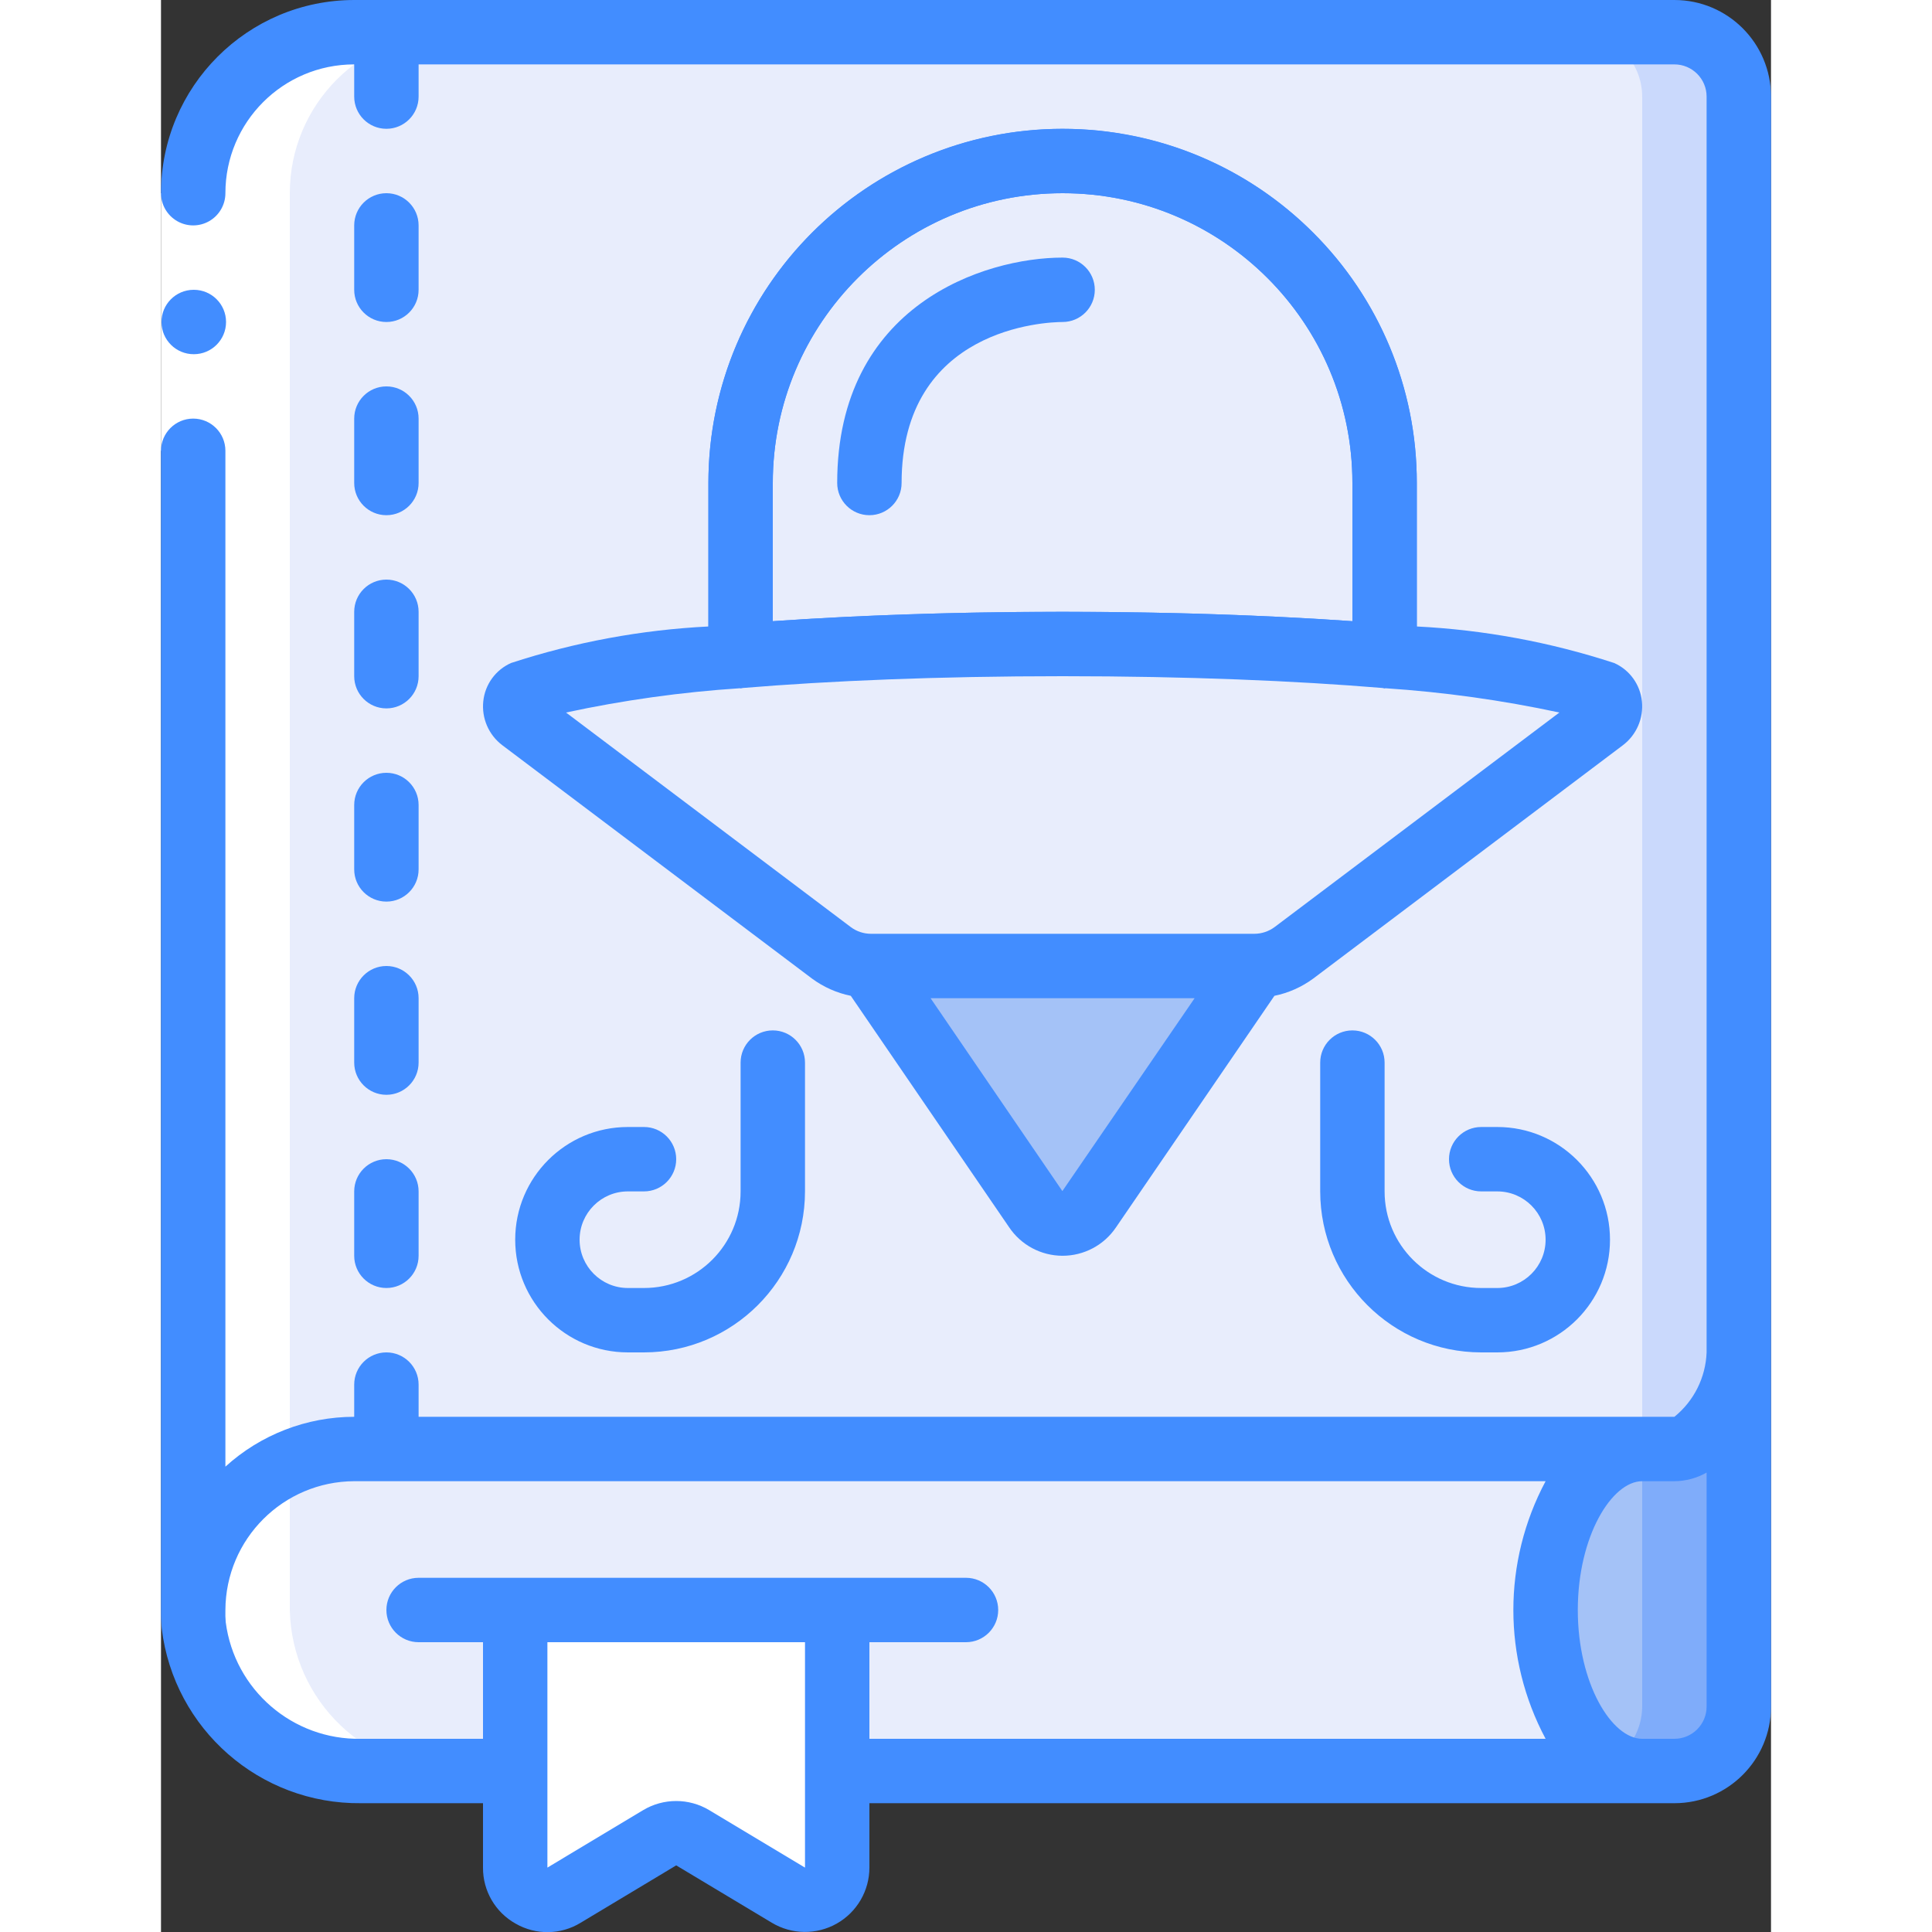 <svg height="512" viewBox="0 0 50 60" width="512" xmlns="http://www.w3.org/2000/svg"><rect x="0" y="0" width="50" height="60" fill="#333333" stroke="none"/><g id="Page-1" fill="none" fill-rule="evenodd"><g id="056---Science-Fiction-Novel" transform="translate(-1)"><path id="Shape" d="m47 55h-25v-5h-10v5h-4.79c-2.628.042-4.865-1.902-5.19-4.51-.016-.163-.023-.326-.02-.49 0-2.761 2.239-5 5-5h40c-1.66 0-3 2.24-3 5s1.34 5 3 5z" fill="#e8edfc" fill-rule="nonzero"/><path id="Shape" d="m50 3v39c0 1.1-.9 3-2 3h-41c-2.761 0-5 2.239-5 5v-44c0-2.761 2.239-5 5-5h41c1.103.003 1.997.897 2 2z" fill="#e8edfc" fill-rule="nonzero"/><path id="Shape" d="m50 42v11c-.003 1.103-.897 1.997-2 2h-1c-1.66 0-3-2.24-3-5s1.34-5 3-5h1c1.1 0 2-1.9 2-3z" fill="#a4c2f7" fill-rule="nonzero"/><path id="Shape" d="m48 45h-1v8c-.004.7-.373 1.348-.975 1.707.293.182.63.283.975.293h1c1.103-.003 1.997-.897 2-2v-11c0 1.1-.9 3-2 3z" fill="#7facfa" fill-rule="nonzero"/><path id="Shape" d="m48 1h-3c1.103.003 1.997.897 2 2v42h1c1.1 0 2-1.9 2-3v-39c-.003-1.103-.897-1.997-2-2z" fill="#cad9fc" fill-rule="nonzero"/><path id="Shape" d="m22 50v8c-0.0.359-.193.691-.505.869-.312.178-.696.174-1.005-.009l-2.98-1.79c-.313-.19-.707-.19-1.02 0l-2.98 1.79c-.309.183-.693.187-1.005.009-.312-.178-.505-.509-.505-.869v-8z" fill="#fff" fill-rule="nonzero"/><path id="Shape" d="m39 15v5.37c-2.82-.23-6.28-.37-10-.37s-7.18.14-10 .37v-5.37c0-5.523 4.477-10 10-10s10 4.477 10 10z" stroke="#428dff" stroke-linecap="round" stroke-linejoin="round" stroke-width="2"/><g fill-rule="nonzero"><path id="Shape" d="m45.8 22.35-9.61 7.24c-.358.268-.793.412-1.24.41h-11.9c-.447.002-.882-.142-1.24-.41l-9.61-7.24c-.14-.104-.215-.274-.199-.447.016-.174.122-.326.279-.403 2.181-.667 4.44-1.047 6.72-1.13 2.82-.23 6.28-.37 10-.37s7.18.14 10 .37c2.28.083 4.539.463 6.72 1.13.157.076.262.229.279.403.016.174-.059.343-.199.447z" fill="#e8edfc"/><path id="Shape" d="m35 30-5.168 7.555c-.185.278-.498.445-.832.445s-.647-.167-.832-.445l-5.168-7.555z" fill="#a4c2f7"/><path id="Shape" d="m10 1h-3c-2.761 0-5 2.239-5 5v44c.06 2.819 2.391 5.056 5.21 5h3c-2.819.056-5.15-2.181-5.21-5v-44c0-2.761 2.239-5 5-5z" fill="#fff"/><path id="Rectangle-path" d="m1 6h2v8h-2z" fill="#fff"/><path id="Shape" d="m2.02 11c-.552.003-1.002-.443-1.005-.995-.003-.552.443-1.002.995-1.005h.01c.552 0 1 .448 1 1 0 .552-.448 1-1 1z" fill="#428dff"/><path id="Shape" d="m48 0h-41c-3.312.003-5.997 2.688-6 6 0 .357.191.687.5.866.309.179.691.179 1 0 .309-.179.5-.509.5-.866 0-2.209 1.791-4 4-4v1c0 .552.448 1 1 1s1-.448 1-1v-1h39c.552 0 1 .448 1 1v39c-.029.78-.393 1.509-1 2h-39v-1c0-.552-.448-1-1-1s-1 .448-1 1v1c-1.479.001-2.905.553-4 1.548v-31.548c0-.552-.448-1-1-1s-1 .448-1 1v36c-.003.196.005.391.024.586.383 3.116 3.046 5.447 6.186 5.414h3.79v2c-.005.722.384 1.39 1.015 1.741.626.36 1.398.35 2.014-.026l2.971-1.784 2.971 1.782c.618.371 1.387.38 2.014.026.627-.355 1.015-1.019 1.015-1.739v-2h25c1.657 0 3-1.343 3-3v-50c0-1.657-1.343-3-3-3zm-27 58-2.972-1.783c-.633-.38-1.424-.38-2.057 0l-2.971 1.783v-7h8zm2-7h3c.552 0 1-.448 1-1s-.448-1-1-1h-17c-.552 0-1 .448-1 1s.448 1 1 1h2v3h-3.79c-2.119.04-3.929-1.521-4.2-3.624-.011-.125-.014-.251-.01-.376.009-2.205 1.795-3.991 4-4h37c-1.335 2.5-1.335 5.5 0 8h-21zm25 3h-1c-.944 0-2-1.711-2-4s1.056-4 2-4h1c.351-.002.695-.094 1-.268v7.268c0 .552-.448 1-1 1z" fill="#428dff"/><path id="Shape" d="m8 10c.552 0 1-.448 1-1v-2c0-.552-.448-1-1-1s-1 .448-1 1v2c0 .552.448 1 1 1z" fill="#428dff"/><path id="Shape" d="m7 15c0 .552.448 1 1 1s1-.448 1-1v-2c0-.552-.448-1-1-1s-1 .448-1 1z" fill="#428dff"/><path id="Shape" d="m7 21c0 .552.448 1 1 1s1-.448 1-1v-2c0-.552-.448-1-1-1s-1 .448-1 1z" fill="#428dff"/><path id="Shape" d="m7 27c0 .552.448 1 1 1s1-.448 1-1v-2c0-.552-.448-1-1-1s-1 .448-1 1z" fill="#428dff"/><path id="Shape" d="m7 33c0 .552.448 1 1 1s1-.448 1-1v-2c0-.552-.448-1-1-1s-1 .448-1 1z" fill="#428dff"/><path id="Shape" d="m7 39c0 .552.448 1 1 1s1-.448 1-1v-2c0-.552-.448-1-1-1s-1 .448-1 1z" fill="#428dff"/><path id="Shape" d="m36.777 7.223c-3.146-3.145-7.876-4.086-11.986-2.383-4.11 1.702-6.79 5.712-6.791 10.16v4.456c-2.084.104-4.145.486-6.129 1.134-.479.213-.807.665-.862 1.186-.057.529.168 1.05.594 1.37l9.611 7.242c.359.265.771.449 1.208.538l4.914 7.183c.37.554.991.888 1.658.89.666.002 1.29-.328 1.663-.88l4.921-7.193c.437-.089.85-.273 1.209-.538l9.61-7.242c.425-.32.651-.841.594-1.37-.055-.52-.382-.972-.86-1.185-1.984-.649-4.046-1.031-6.131-1.135v-4.456c.007-2.919-1.153-5.719-3.223-7.777zm-16.777 7.777c0-4.971 4.029-9 9-9s9 4.029 9 9v4.292c-2.644-.186-5.716-.292-9-.292s-6.356.106-9 .292zm8.993 21.99-4.093-5.99h8.2zm6.592-8.2c-.183.136-.405.21-.633.21h-11.9c-.228 0-.45-.073-.632-.21l-8.842-6.662c1.779-.383 3.584-.635 5.4-.754.007.002.015.004.022.006.025 0 .045-.012.07-.014 2.676-.222 6.042-.366 9.93-.366s7.255.144 9.932.366c.023 0 .044.014.068.014.009-.002.019-.004.028-.006 1.816.12 3.621.372 5.4.754z" fill="#428dff"/><path id="Shape" d="m15.5 37h.5c.552 0 1-.448 1-1s-.448-1-1-1h-.5c-1.933 0-3.5 1.567-3.5 3.5s1.567 3.5 3.5 3.5h.5c2.76-.003 4.997-2.24 5-5v-4c0-.552-.448-1-1-1s-1 .448-1 1v4c0 1.657-1.343 3-3 3h-.5c-.828 0-1.5-.672-1.5-1.5s.672-1.5 1.5-1.5z" fill="#428dff"/><path id="Shape" d="m38 32c-.552 0-1 .448-1 1v4c.003 2.76 2.24 4.997 5 5h.5c1.933 0 3.5-1.567 3.5-3.5s-1.567-3.5-3.5-3.5h-.5c-.552 0-1 .448-1 1s.448 1 1 1h.5c.828 0 1.5.672 1.5 1.5s-.672 1.5-1.5 1.5h-.5c-1.657 0-3-1.343-3-3v-4c0-.552-.448-1-1-1z" fill="#428dff"/><path id="Shape" d="m23 16c-.552 0-1-.448-1-1 0-5.537 4.579-7 7-7 .552 0 1 .448 1 1s-.448 1-1 1c-.516 0-5 .179-5 5 0 .552-.448 1-1 1z" fill="#428dff"/></g></g></g></svg>